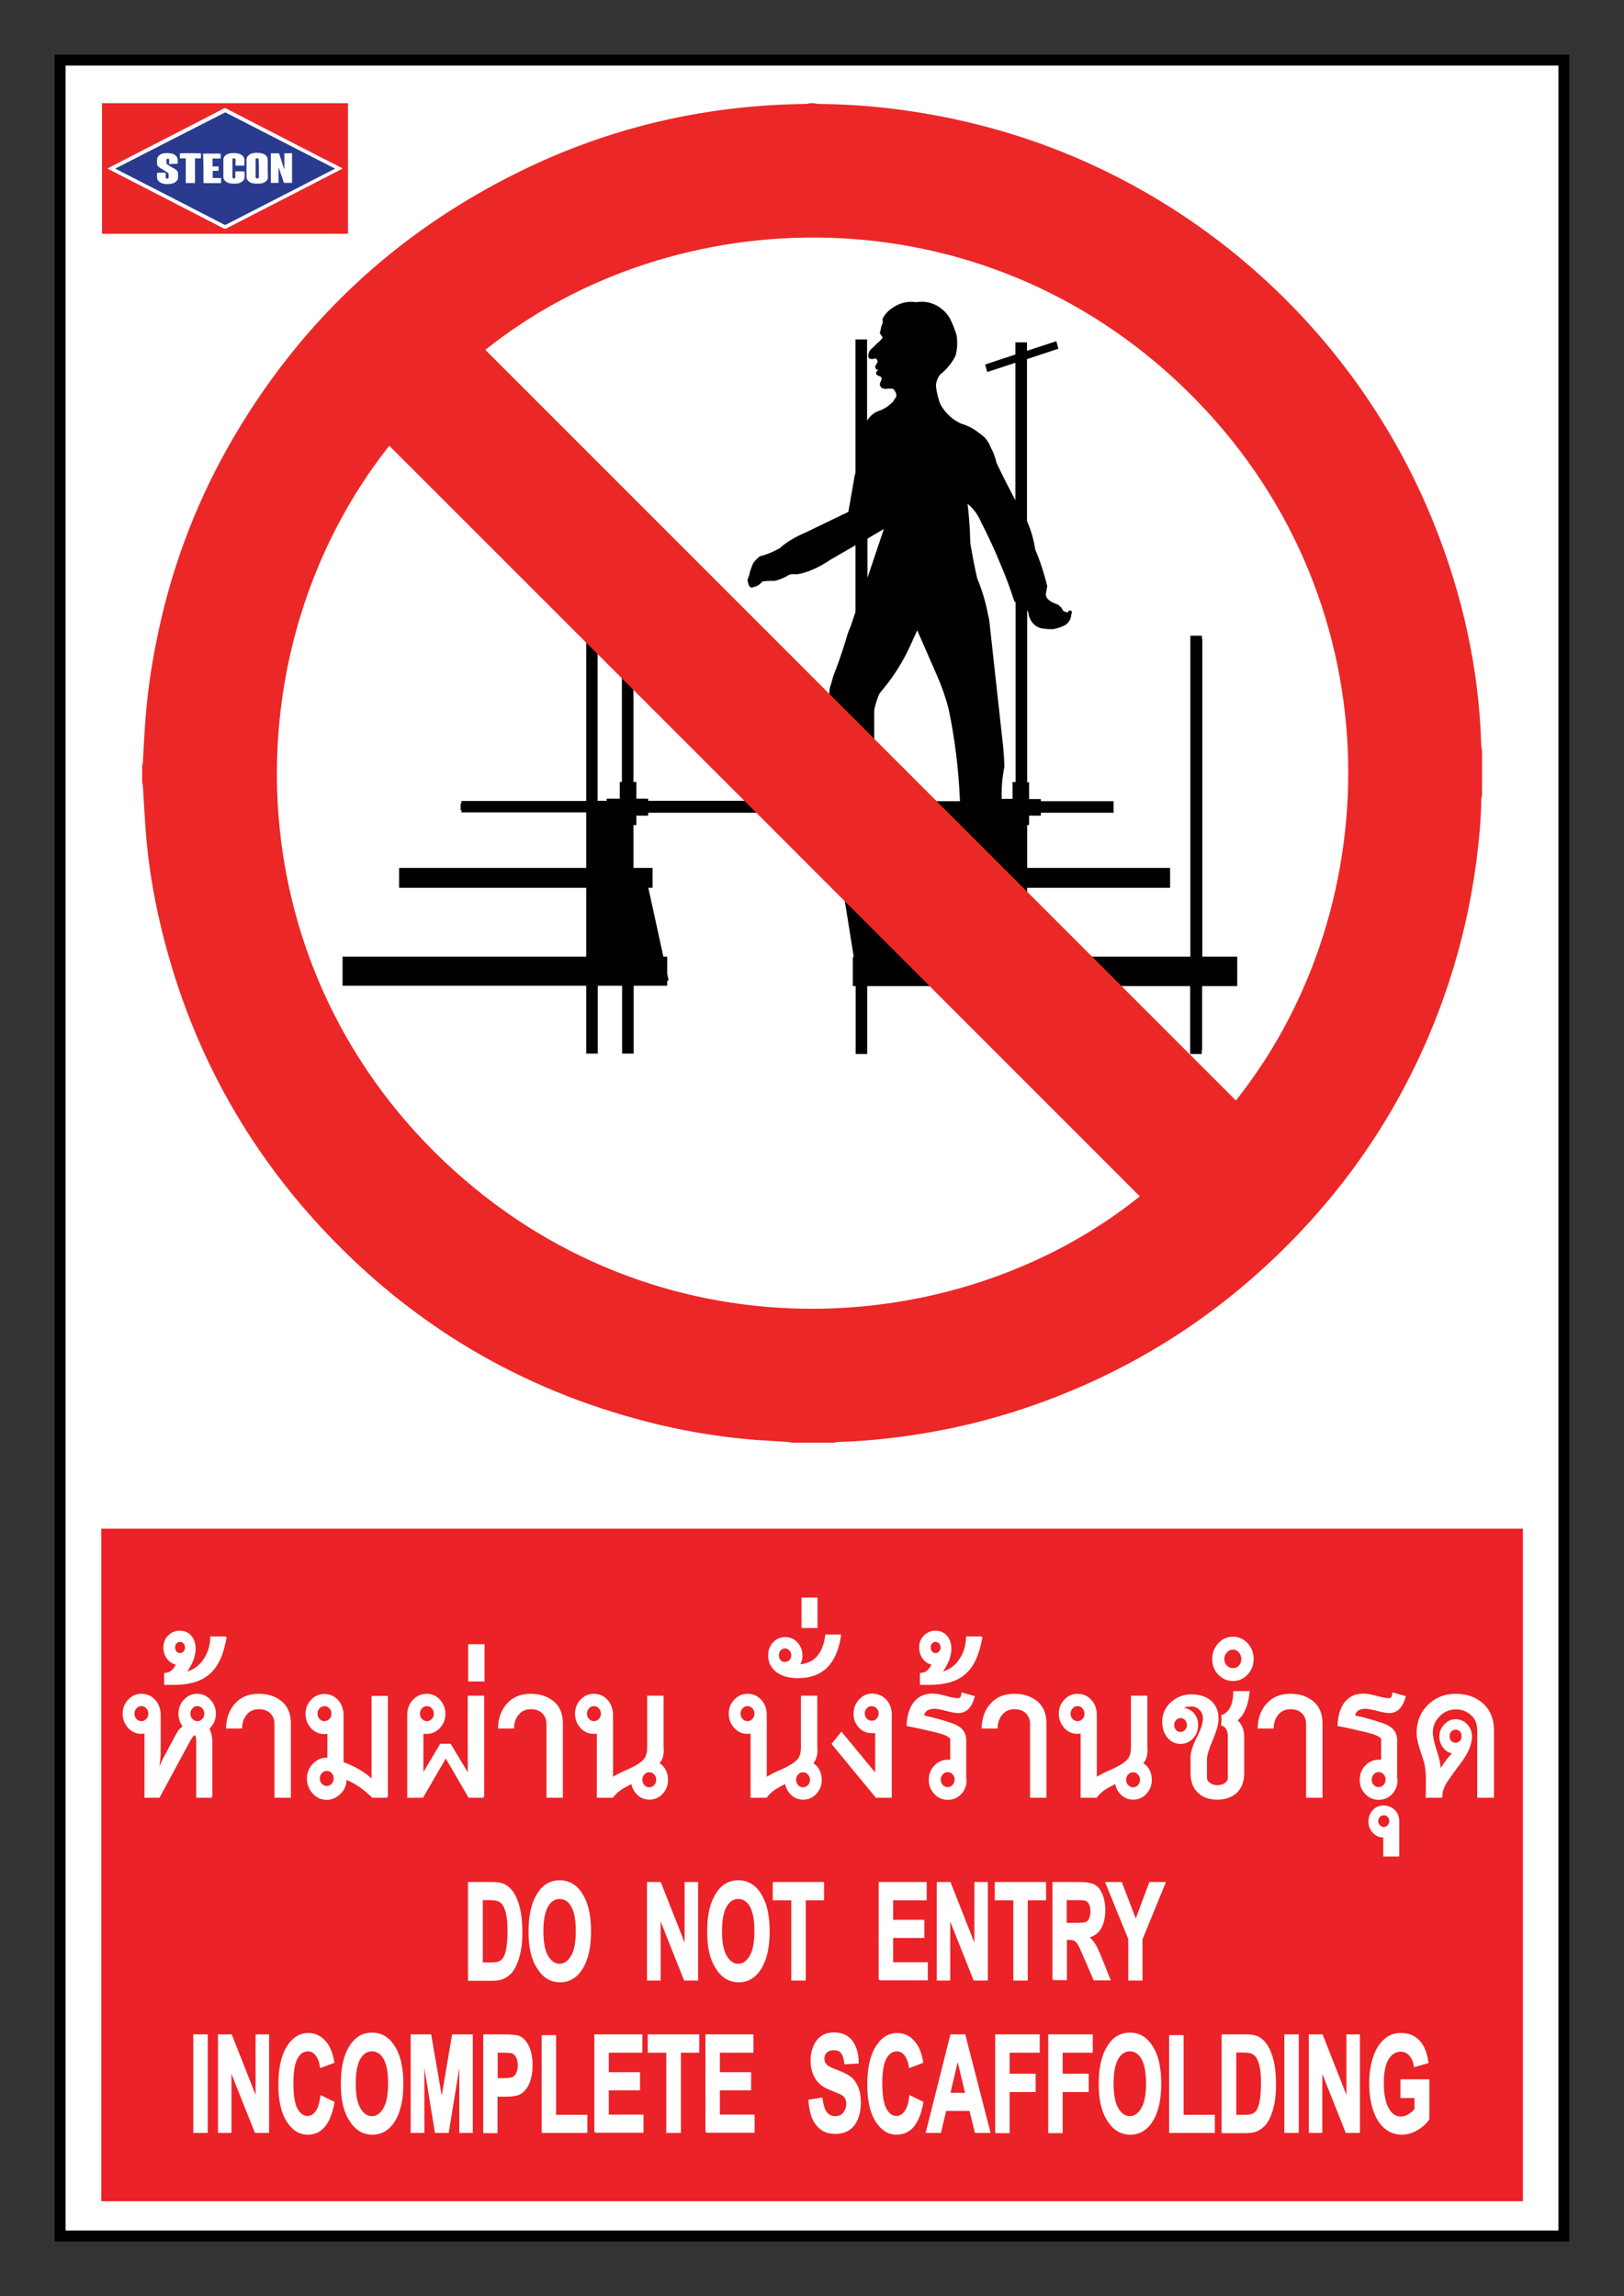 <?xml version="1.0" encoding="utf-8"?>
<!-- Generator: Adobe Illustrator 22.0.0, SVG Export Plug-In . SVG Version: 6.00 Build 0)  -->
<svg version="1.1" id="Layer_1" xmlns="http://www.w3.org/2000/svg" xmlns:xlink="http://www.w3.org/1999/xlink" x="0px" y="0px"
	 viewBox="0 0 841.9 1190.6" style="enable-background:new 0 0 841.9 1190.6;" xml:space="preserve">
<rect x="0" y="0" width="841.9" height="1190.6" fill="#333333" stroke="none"/>
<style type="text/css">
	.st0{fill:none;}
	.st1{fill:#010101;}
	.st2{fill:#FFFFFF;}
	.st3{fill:#EB2227;}
	.st4{fill:#EB2627;}
	.st5{fill:#2A3B8F;}
	.st6{fill:#FFFFFF;stroke:#FFFFFF;stroke-miterlimit:10;}
	.st7{fill-rule:evenodd;clip-rule:evenodd;}
	.st8{fill:#EC2727;}
	.st9{fill-rule:evenodd;clip-rule:evenodd;fill:#FFFFFF;}
	.st10{fill-rule:evenodd;clip-rule:evenodd;fill:#EC2C2C;}
	.st11{fill-rule:evenodd;clip-rule:evenodd;fill:#010101;}
	.st12{fill-rule:evenodd;clip-rule:evenodd;fill:#AFAFB0;}
	.st13{fill-rule:evenodd;clip-rule:evenodd;fill:#302F2F;}
	.st14{fill:#040505;}
</style>
<g>
	<g>
		<rect x="0" y="0" class="st0" width="841.9" height="1190.6"/>
		<rect x="28.3" y="28.3" class="st1" width="785.2" height="1133.9"/>
		<rect x="34" y="34" class="st2" width="773.9" height="1122.5"/>
		<rect x="52.5" y="792.6" class="st3" width="737" height="348.7"/>
		<g id="stecon_41_">
			<path id="red_41_" class="st4" d="M52.8,53.5c42.5,0,85,0,127.6,0c0,22.6,0,45.1,0,67.7c-42.5,0-85,0-127.5,0c0-0.2,0-0.5,0-0.7
				c0-22.1,0-44.2,0-66.3C52.9,54,52.8,53.8,52.8,53.5z M55.8,87.4c0.2,0.1,0.4,0.2,0.5,0.3c3.6,1.8,7.1,3.7,10.7,5.5
				c16.4,8.4,32.7,16.8,49.1,25.2c0.4,0.2,0.7,0.2,1.1,0c13.8-7.1,27.6-14.2,41.4-21.3c6.1-3.2,12.3-6.3,18.4-9.5
				c0.1-0.1,0.3-0.2,0.5-0.3c-0.2-0.1-0.3-0.2-0.5-0.3c-3.8-1.9-7.6-3.9-11.4-5.8c-16.2-8.3-32.4-16.7-48.5-25
				c-0.3-0.2-0.5-0.2-0.9,0c-7,3.6-14.1,7.3-21.1,10.9c-12.6,6.5-25.2,12.9-37.7,19.4C56.9,86.8,56.4,87.1,55.8,87.4z"/>
			<g id="white_41_">
				<path class="st2" d="M55.8,87.4c0.6-0.3,1.1-0.6,1.6-0.8c12.6-6.5,25.2-12.9,37.7-19.4c7-3.6,14.1-7.2,21.1-10.9
					c0.3-0.2,0.6-0.1,0.9,0c16.2,8.3,32.4,16.7,48.5,25c3.8,1.9,7.6,3.9,11.4,5.8c0.1,0.1,0.3,0.1,0.5,0.3c-0.2,0.1-0.3,0.2-0.5,0.3
					c-6.1,3.2-12.3,6.3-18.4,9.5c-13.8,7.1-27.6,14.2-41.4,21.3c-0.4,0.2-0.7,0.2-1.1,0C99.7,110,83.4,101.6,67,93.1
					c-3.6-1.8-7.1-3.7-10.7-5.5C56.2,87.6,56,87.5,55.8,87.4z M59.7,87.4c0.2,0.1,0.3,0.2,0.4,0.2c1,0.5,1.9,1,2.9,1.5
					c17.7,9.1,35.5,18.2,53.2,27.3c0.3,0.1,0.5,0.2,0.8,0c12.9-6.6,25.7-13.2,38.6-19.8c5.8-3,11.6-6,17.5-9
					c0.1-0.1,0.3-0.2,0.5-0.3c-0.2-0.1-0.4-0.2-0.6-0.3c-15.9-8.2-31.9-16.4-47.8-24.5c-2.7-1.4-5.5-2.8-8.2-4.2
					c-0.2-0.1-0.4-0.1-0.7,0c-0.3,0.2-0.7,0.4-1.1,0.6C97,68.3,78.6,77.6,60.3,87C60.1,87.1,60,87.2,59.7,87.4z"/>
				<path class="st2" d="M147.4,79.5c1.4,0,2.7,0,4.1,0c0,5.2,0,10.3,0,15.4c-1.4,0-2.8,0-4.2,0c-0.9-2.6-1.8-5.3-2.7-7.9
					c0,0-0.1,0-0.1,0c0,2.6,0,5.2,0,7.9c-1.4,0-2.7,0-4,0c0,0,0,0,0,0c0,0,0,0,0,0c0-0.1,0-0.2,0-0.3c0-4.9,0-9.9,0-14.8
					c0,0,0-0.1,0-0.2c0.1,0,0.3,0,0.4,0c1.2,0,2.3,0,3.5,0c0.4,0,0.4,0,0.5,0.4c0.8,2.5,1.6,5,2.4,7.5c0,0.1,0.1,0.2,0.2,0.4
					C147.4,85,147.4,82.3,147.4,79.5z"/>
				<path class="st2" d="M138.8,87.3c0,1.5,0,3,0,4.5c0,0.8-0.3,1.4-0.8,1.9c-0.7,0.7-1.6,1.2-2.6,1.3c-1.5,0.3-3.1,0.3-4.6-0.1
					c-0.9-0.2-1.6-0.6-2.3-1.3c-0.5-0.5-0.8-1.1-0.8-1.9c0-3,0-6.1,0-9.1c0-0.7,0.2-1.3,0.7-1.8c0.6-0.7,1.4-1.2,2.3-1.4
					c1.7-0.4,3.5-0.4,5.2,0.1c0.7,0.2,1.4,0.6,2,1.2c0.6,0.5,0.9,1.2,0.8,2C138.8,84.3,138.8,85.8,138.8,87.3z M134.2,87.3
					c0-1.5,0-2.9,0-4.4c0-0.7-0.1-0.9-0.8-0.9c-0.1,0-0.2,0-0.2,0c-0.5,0.1-0.6,0.2-0.6,0.7c0,3,0,6,0,9c0,0.5,0.1,0.7,0.6,0.7
					c0.2,0,0.3,0,0.5,0c0.5-0.1,0.6-0.2,0.6-0.7C134.2,90.3,134.2,88.8,134.2,87.3z"/>
				<path class="st2" d="M126.7,88.9c0,0.2,0,0.3,0,0.5c0,0.8,0,1.6,0,2.4c0,0.8-0.3,1.5-0.9,2c-0.7,0.7-1.5,1.1-2.5,1.3
					c-1.5,0.3-3,0.3-4.5-0.1c-0.8-0.2-1.5-0.6-2.2-1.2c-0.6-0.6-0.9-1.2-0.9-2.1c0-3,0-5.9,0-8.9c0-0.9,0.3-1.6,0.9-2.1
					c0.7-0.7,1.6-1.1,2.5-1.2c1.4-0.2,2.9-0.2,4.3,0.1c0.9,0.2,1.6,0.6,2.3,1.2c0.6,0.6,0.9,1.2,0.9,2.1c0,0.8,0,1.7,0,2.5
					c0,0.2,0,0.3,0,0.5c-1.6,0-3.1,0-4.6,0c0-0.2,0-0.3,0-0.5c0-0.9,0-1.7,0-2.6c0-0.5-0.1-0.6-0.6-0.7c-0.1,0-0.2,0-0.3,0
					c-0.7,0.1-0.7,0.3-0.7,0.8c0,2.9,0,5.9,0,8.8c0,0.1,0,0.2,0,0.3c0,0.2,0.1,0.4,0.3,0.4c0.1,0,0.3,0.1,0.4,0.1
					c0.6,0.1,0.8-0.2,0.8-0.8c0-0.8,0-1.5,0-2.3c0-0.2,0-0.3,0-0.5C122.4,88.8,126,88.8,126.7,88.9z"/>
				<path class="st2" d="M105.5,94.9c0-5.1,0-10.2,0-15.3c0.4-0.1,8.7-0.1,9.1,0c0,0.8,0,1.6,0,2.5c-0.1,0-0.3,0-0.4,0
					c-1.1,0-2.2,0-3.3,0c-0.1,0-0.3,0-0.5,0c0,1.4,0,2.7,0,4.1c1,0,2.1,0,3.1,0c0,0.8,0,1.5,0,2.2c-0.4,0.1-0.7,0.1-1,0.1
					c-0.3,0-0.7,0-1,0c-0.3,0-0.7,0-1,0c-0.1,0.3-0.1,2.8,0,3.7c0.1,0,0.3,0,0.5,0c1.1,0,2.2,0,3.3,0c0.2,0,0.3,0,0.5,0
					c0,0.9,0,1.8,0,2.6C114.3,95,106,95,105.5,94.9z"/>
				<path class="st2" d="M101.1,94.9c-1.6,0-3.1,0-4.7,0c0-4.3,0-8.5,0-12.8c-1,0-2,0-3,0c-0.1-0.4-0.1-2.1,0-2.6
					c0.3-0.1,10.4-0.1,10.8,0c0.1,0.3,0.1,2.1,0,2.6c-1,0-2,0-3,0C101.1,86.4,101.1,90.6,101.1,94.9z"/>
				<path class="st2" d="M92.1,84.9c-1.6,0-3.1,0-4.6,0c0-0.2,0-0.3,0-0.5c0-0.6,0-1.2,0-1.8c0-0.4-0.1-0.6-0.5-0.6
					c-0.1,0-0.2,0-0.4,0c-0.3,0-0.5,0.2-0.5,0.5c0,0.6,0,1.1,0,1.7c0,0.4,0.2,0.6,0.5,0.8c0.4,0.2,0.7,0.4,1.1,0.7
					c1,0.6,2,1.1,2.9,1.7c0.1,0.1,0.3,0.2,0.4,0.3c0.7,0.5,1.1,1.2,1.1,2.1c0,0.7,0,1.3,0,2c0,0.7-0.2,1.3-0.7,1.7
					c-0.7,0.7-1.5,1.2-2.4,1.4c-1.5,0.4-3.1,0.4-4.7,0c-0.8-0.2-1.6-0.6-2.2-1.2c-0.6-0.5-0.9-1.2-0.9-2.1c0-0.8,0-1.5,0-2.3
					c0.3-0.1,3.9-0.1,4.5,0c0,0.1,0,0.3,0,0.4c0,0.7,0,1.3,0,2c0,0.4,0.1,0.6,0.5,0.6c0.2,0,0.5,0,0.7-0.1c0.2,0,0.3-0.2,0.3-0.4
					c0-0.6,0-1.2,0-1.8c0-0.3-0.2-0.6-0.4-0.7c-0.4-0.3-0.8-0.5-1.2-0.8c-1-0.6-2-1.2-2.9-1.8c-0.3-0.2-0.6-0.4-0.9-0.7
					c-0.4-0.4-0.6-0.9-0.6-1.5c0-0.7,0-1.3,0-2c0-0.8,0.3-1.4,0.8-1.9c0.7-0.7,1.6-1.2,2.6-1.4c1.4-0.3,2.8-0.3,4.2,0.1
					c0.9,0.2,1.7,0.7,2.3,1.3c0.5,0.5,0.8,1.1,0.8,1.9C92.1,83.5,92.1,84.2,92.1,84.9z"/>
			</g>
			<g id="blue_41_">
				<path class="st5" d="M59.7,87.4c0.3-0.1,0.5-0.2,0.7-0.3c18.3-9.4,36.6-18.8,54.9-28.1c0.4-0.2,0.7-0.4,1.1-0.6
					c0.2-0.1,0.4-0.1,0.7,0c2.7,1.4,5.4,2.8,8.2,4.2c15.9,8.2,31.9,16.4,47.8,24.5c0.2,0.1,0.3,0.2,0.6,0.3
					c-0.2,0.1-0.3,0.2-0.5,0.3c-5.8,3-11.6,6-17.5,9c-12.9,6.6-25.7,13.2-38.6,19.8c-0.3,0.1-0.5,0.1-0.8,0
					C98.5,107.3,80.8,98.2,63,89.1c-1-0.5-1.9-1-2.9-1.5C60,87.5,59.9,87.5,59.7,87.4z M147.4,79.5c0,2.8,0,5.5,0,8.3
					c-0.1-0.1-0.1-0.2-0.2-0.4c-0.8-2.5-1.6-5-2.4-7.5c-0.1-0.4-0.1-0.4-0.5-0.4c-1.2,0-2.3,0-3.5,0c-0.1,0-0.3,0-0.4,0
					c0,0.1,0,0.1,0,0.2c0,4.9,0,9.9,0,14.8c0,0.1,0,0.2,0,0.3c0,0,0,0,0,0c0,0,0,0,0,0c1.3,0,2.7,0,4,0c0-2.7,0-5.3,0-7.9
					c0,0,0.1,0,0.1,0c0.9,2.6,1.8,5.3,2.7,7.9c1.4,0,2.8,0,4.2,0c0-5.1,0-10.2,0-15.4C150.2,79.5,148.8,79.5,147.4,79.5z
					 M138.8,87.3c0-1.5,0-3,0-4.5c0-0.8-0.3-1.5-0.8-2c-0.6-0.6-1.2-1-2-1.2c-1.7-0.5-3.5-0.5-5.2-0.1c-0.9,0.2-1.7,0.7-2.3,1.4
					c-0.4,0.5-0.7,1.1-0.7,1.8c0,3,0,6.1,0,9.1c0,0.8,0.3,1.4,0.8,1.9c0.6,0.7,1.4,1.1,2.3,1.3c1.5,0.3,3.1,0.3,4.6,0.1
					c1-0.2,1.8-0.6,2.6-1.3c0.5-0.5,0.8-1.2,0.8-1.9C138.8,90.3,138.8,88.8,138.8,87.3z M126.7,88.9c-0.6-0.1-4.3-0.1-4.7,0
					c0,0.1,0,0.3,0,0.5c0,0.8,0,1.5,0,2.3c0,0.7-0.2,0.9-0.8,0.8c-0.1,0-0.3,0-0.4-0.1c-0.2-0.1-0.3-0.2-0.3-0.4c0-0.1,0-0.2,0-0.3
					c0-2.9,0-5.9,0-8.8c0-0.5,0-0.7,0.7-0.8c0.1,0,0.2,0,0.3,0c0.5,0.1,0.6,0.2,0.6,0.7c0,0.9,0,1.7,0,2.6c0,0.2,0,0.3,0,0.5
					c1.6,0,3.1,0,4.6,0c0-0.2,0-0.4,0-0.5c0-0.8,0-1.7,0-2.5c0-0.9-0.3-1.5-0.9-2.1c-0.7-0.6-1.4-1-2.3-1.2
					c-1.4-0.3-2.9-0.3-4.3-0.1c-0.9,0.2-1.8,0.6-2.5,1.2c-0.6,0.6-0.9,1.3-0.9,2.1c0,3,0,5.9,0,8.9c0,0.9,0.3,1.6,0.9,2.1
					c0.6,0.6,1.4,1,2.2,1.2c1.5,0.3,3,0.3,4.5,0.1c0.9-0.2,1.8-0.6,2.5-1.3c0.6-0.5,0.9-1.2,0.9-2c0-0.8,0-1.6,0-2.4
					C126.7,89.2,126.7,89.1,126.7,88.9z M92.1,84.9c0-0.7,0-1.4,0-2.1c0-0.8-0.3-1.4-0.8-1.9c-0.7-0.7-1.4-1.1-2.3-1.3
					c-1.4-0.3-2.8-0.3-4.2-0.1c-1,0.2-1.9,0.6-2.6,1.4c-0.5,0.5-0.8,1.1-0.8,1.9c0,0.7,0,1.3,0,2c0,0.6,0.2,1.1,0.6,1.5
					c0.3,0.2,0.6,0.5,0.9,0.7c1,0.6,2,1.2,2.9,1.8c0.4,0.2,0.8,0.5,1.2,0.8c0.2,0.2,0.4,0.4,0.4,0.7c0,0.6,0,1.2,0,1.8
					c0,0.2-0.1,0.4-0.3,0.4c-0.2,0-0.5,0.1-0.7,0.1c-0.4,0-0.5-0.2-0.5-0.6c0-0.7,0-1.3,0-2c0-0.1,0-0.3,0-0.4
					c-0.6-0.1-4.2-0.1-4.5,0c0,0.7,0,1.5,0,2.3c0,0.9,0.3,1.5,0.9,2.1c0.6,0.6,1.4,1,2.2,1.2c1.6,0.4,3.1,0.3,4.7,0
					c0.9-0.2,1.7-0.7,2.4-1.4c0.4-0.5,0.7-1.1,0.7-1.7c0-0.7,0-1.3,0-2c0-0.9-0.4-1.6-1.1-2.1c-0.1-0.1-0.3-0.2-0.4-0.3
					c-1-0.6-2-1.1-2.9-1.7c-0.4-0.2-0.7-0.4-1.1-0.7c-0.3-0.2-0.5-0.4-0.5-0.8c0-0.6,0-1.1,0-1.7c0-0.3,0.2-0.5,0.5-0.5
					c0.1,0,0.2,0,0.4,0c0.4,0,0.5,0.2,0.5,0.6c0,0.6,0,1.2,0,1.8c0,0.1,0,0.3,0,0.5C89.1,84.9,90.6,84.9,92.1,84.9z M105.5,94.9
					c0.5,0.1,8.8,0.1,9.1,0c0-0.9,0-1.7,0-2.6c-0.2,0-0.3,0-0.5,0c-1.1,0-2.2,0-3.3,0c-0.2,0-0.3,0-0.5,0c-0.1-0.8,0-3.3,0-3.7
					c0.3,0,0.7,0,1,0c0.3,0,0.7,0,1,0c0.3,0,0.7,0.1,1-0.1c0-0.7,0-1.5,0-2.2c-1.1,0-2.1,0-3.1,0c0-1.4,0-2.7,0-4.1
					c0.2,0,0.3,0,0.5,0c1.1,0,2.2,0,3.3,0c0.1,0,0.3,0,0.4,0c0-0.9,0-1.7,0-2.5c-0.4-0.1-8.7-0.1-9.1,0
					C105.5,84.7,105.5,89.8,105.5,94.9z M101.1,94.9c0-4.3,0-8.5,0-12.8c1,0,2,0,3,0c0.1-0.5,0.1-2.2,0-2.6
					c-0.4-0.1-10.5-0.1-10.8,0c-0.1,0.4-0.1,2.2,0,2.6c1,0,2,0,3,0c0,4.3,0,8.5,0,12.8C97.9,94.9,99.5,94.9,101.1,94.9z"/>
				<path class="st5" d="M134.2,87.3c0,1.5,0,3,0,4.5c0,0.5-0.1,0.6-0.6,0.7c-0.2,0-0.3,0-0.5,0c-0.5-0.1-0.6-0.2-0.6-0.7
					c0-3,0-6,0-9c0-0.5,0.1-0.6,0.6-0.7c0.1,0,0.2,0,0.2,0c0.7,0,0.8,0.1,0.8,0.9C134.2,84.4,134.2,85.9,134.2,87.3z"/>
			</g>
		</g>
	</g>
	<g>
		<g>
			<path class="st6" d="M100.7,1105.4v-50.1h6.5v50.1H100.7z"/>
			<path class="st6" d="M113.5,1105.4v-50.1h6.3l13.2,33.5v-33.5h6v50.1h-6.5l-13-32.7v32.7H113.5z"/>
			<path class="st6" d="M166.6,1087l6.3,3.1c-1,5.5-2.6,9.5-4.8,12.2s-5.1,4-8.6,4c-4.3,0-7.8-2.3-10.6-6.8
				c-2.8-4.5-4.1-10.8-4.1-18.6c0-8.3,1.4-14.8,4.2-19.4c2.8-4.6,6.4-6.9,10.9-6.9c3.9,0,7.1,1.8,9.6,5.4c1.5,2.1,2.6,5.2,3.3,9.2
				l-6.4,2.4c-0.4-2.6-1.2-4.6-2.4-6.2s-2.7-2.3-4.4-2.3c-2.4,0-4.3,1.3-5.8,4c-1.5,2.7-2.2,7-2.2,13c0,6.3,0.7,10.8,2.2,13.5
				c1.5,2.7,3.4,4,5.7,4c1.7,0,3.2-0.9,4.5-2.6S166,1090.7,166.6,1087z"/>
			<path class="st6" d="M177.2,1080.7c0-5.1,0.5-9.4,1.5-12.9c0.7-2.6,1.7-4.8,3-6.9c1.3-2,2.7-3.5,4.2-4.5c2-1.3,4.3-2,7-2
				c4.8,0,8.6,2.3,11.4,6.9c2.9,4.6,4.3,10.9,4.3,19.1c0,8.1-1.4,14.4-4.2,19s-6.6,6.9-11.3,6.9c-4.8,0-8.6-2.3-11.4-6.8
				C178.6,1094.9,177.2,1088.7,177.2,1080.7z M183.9,1080.4c0,5.7,0.8,10,2.5,12.9c1.7,2.9,3.8,4.4,6.4,4.4s4.7-1.5,6.4-4.4
				c1.7-2.9,2.5-7.3,2.5-13.1c0-5.7-0.8-10-2.4-12.9c-1.6-2.8-3.8-4.2-6.5-4.2s-4.8,1.4-6.5,4.3
				C184.7,1070.3,183.9,1074.6,183.9,1080.4z"/>
			<path class="st6" d="M213.4,1105.4v-50.1h9.7l5.9,34.2l5.8-34.2h9.8v50.1h-6V1066l-6.4,39.4h-6.3l-6.4-39.4v39.4H213.4z"/>
			<path class="st6" d="M251,1105.4v-50.1h10.4c4,0,6.5,0.3,7.7,0.8c1.8,0.8,3.4,2.4,4.6,4.9c1.2,2.5,1.9,5.8,1.9,9.8
				c0,3.1-0.4,5.7-1.1,7.8c-0.7,2.1-1.6,3.7-2.7,4.9c-1.1,1.2-2.2,2-3.4,2.4c-1.6,0.5-3.8,0.7-6.8,0.7h-4.2v18.9H251z M257.5,1063.8
				v14.2h3.6c2.6,0,4.3-0.3,5.1-0.8c0.9-0.5,1.5-1.3,2-2.5c0.5-1.1,0.7-2.4,0.7-3.9c0-1.8-0.3-3.3-1-4.5c-0.7-1.2-1.6-1.9-2.6-2.2
				c-0.8-0.2-2.3-0.3-4.7-0.3H257.5z"/>
			<path class="st6" d="M281.3,1105.4v-49.7h6.5v41.3H304v8.4H281.3z"/>
			<path class="st6" d="M308.6,1105.4v-50.1h23.9v8.5h-17.4v11.1h16.2v8.4h-16.2v13.6h18v8.4H308.6z"/>
			<path class="st6" d="M345.9,1105.4v-41.6h-9.6v-8.5H362v8.5h-9.5v41.6H345.9z"/>
			<path class="st6" d="M366.2,1105.4v-50.1h23.9v8.5h-17.4v11.1h16.2v8.4h-16.2v13.6h18v8.4H366.2z"/>
			<path class="st6" d="M419.6,1089.1l6.3-1c0.4,3.3,1.2,5.7,2.3,7.3c1.2,1.5,2.7,2.3,4.7,2.3c2.1,0,3.7-0.7,4.7-2.1
				c1.1-1.4,1.6-3,1.6-4.8c0-1.2-0.2-2.2-0.7-3c-0.4-0.8-1.2-1.6-2.3-2.2c-0.8-0.4-2.5-1.1-5.2-2.2c-3.5-1.3-5.9-3-7.3-5
				c-2-2.8-3-6.1-3-10.1c0-2.6,0.5-4.9,1.4-7.2c0.9-2.2,2.3-3.9,4-5.1s3.9-1.7,6.3-1.7c4,0,7.1,1.4,9.1,4.1c2,2.8,3.1,6.4,3.2,11
				l-6.5,0.4c-0.3-2.6-0.9-4.4-1.8-5.6c-0.9-1.1-2.3-1.7-4.1-1.7c-1.9,0-3.4,0.6-4.4,1.8c-0.7,0.8-1,1.8-1,3.1c0,1.2,0.3,2.2,1,3
				c0.8,1.1,2.8,2.2,6,3.3c3.2,1.2,5.5,2.4,7,3.6s2.7,2.9,3.6,5.1c0.9,2.2,1.3,4.8,1.3,8c0,2.9-0.5,5.6-1.5,8.1
				c-1,2.5-2.5,4.4-4.4,5.6c-1.9,1.2-4.2,1.8-7,1.8c-4.1,0-7.2-1.5-9.4-4.4C421.3,1099,420,1094.7,419.6,1089.1z"/>
			<path class="st6" d="M471.9,1087l6.3,3.1c-1,5.5-2.6,9.5-4.8,12.2s-5.1,4-8.6,4c-4.3,0-7.8-2.3-10.6-6.8
				c-2.8-4.5-4.1-10.8-4.1-18.6c0-8.3,1.4-14.8,4.2-19.4c2.8-4.6,6.4-6.9,10.9-6.9c3.9,0,7.1,1.8,9.6,5.4c1.5,2.1,2.6,5.2,3.3,9.2
				l-6.4,2.4c-0.4-2.6-1.2-4.6-2.4-6.2s-2.7-2.3-4.4-2.3c-2.4,0-4.3,1.3-5.8,4c-1.5,2.7-2.2,7-2.2,13c0,6.3,0.7,10.8,2.2,13.5
				c1.5,2.7,3.4,4,5.7,4c1.7,0,3.2-0.9,4.5-2.6S471.4,1090.7,471.9,1087z"/>
			<path class="st6" d="M512.9,1105.4h-7.1l-2.8-11.4h-12.9l-2.7,11.4h-6.9l12.6-50.1h6.9L512.9,1105.4z M500.9,1085.6l-4.4-18.6
				l-4.4,18.6H500.9z"/>
			<path class="st6" d="M516.4,1105.4v-50.1h22.1v8.5h-15.6v11.9h13.5v8.5h-13.5v21.3H516.4z"/>
			<path class="st6" d="M543.9,1105.4v-50.1H566v8.5h-15.6v11.9h13.5v8.5h-13.5v21.3H543.9z"/>
			<path class="st6" d="M570.1,1080.7c0-5.1,0.5-9.4,1.5-12.9c0.7-2.6,1.7-4.8,3-6.9c1.3-2,2.7-3.5,4.2-4.5c2-1.3,4.3-2,7-2
				c4.8,0,8.6,2.3,11.4,6.9c2.9,4.6,4.3,10.9,4.3,19.1c0,8.1-1.4,14.4-4.2,19s-6.6,6.9-11.3,6.9c-4.8,0-8.6-2.3-11.4-6.8
				C571.5,1094.9,570.1,1088.7,570.1,1080.7z M576.8,1080.4c0,5.7,0.8,10,2.5,12.9c1.7,2.9,3.8,4.4,6.4,4.4s4.7-1.5,6.4-4.4
				c1.7-2.9,2.5-7.3,2.5-13.1c0-5.7-0.8-10-2.4-12.9c-1.6-2.8-3.8-4.2-6.5-4.2s-4.8,1.4-6.5,4.3
				C577.6,1070.3,576.8,1074.6,576.8,1080.4z"/>
			<path class="st6" d="M606.6,1105.4v-49.7h6.5v41.3h16.2v8.4H606.6z"/>
			<path class="st6" d="M633.9,1055.3h11.9c2.7,0,4.7,0.3,6.1,1c1.9,0.9,3.5,2.4,4.9,4.6c1.3,2.2,2.4,4.9,3.1,8.1s1.1,7.1,1.1,11.8
				c0,4.1-0.3,7.7-1,10.7c-0.8,3.6-2,6.6-3.5,8.9c-1.1,1.7-2.7,3-4.6,4c-1.4,0.7-3.4,1.1-5.8,1.1h-12.3V1055.3z M640.4,1063.8v33.2
				h4.9c1.8,0,3.1-0.2,3.9-0.5c1.1-0.4,1.9-1.1,2.6-2.1c0.7-1,1.3-2.6,1.7-4.8c0.4-2.2,0.7-5.3,0.7-9.2c0-3.9-0.2-6.8-0.7-8.9
				c-0.4-2.1-1.1-3.7-1.8-4.9c-0.8-1.2-1.8-1.9-3-2.4c-0.9-0.3-2.7-0.5-5.3-0.5H640.4z"/>
			<path class="st6" d="M666.3,1105.4v-50.1h6.5v50.1H666.3z"/>
			<path class="st6" d="M679,1105.4v-50.1h6.3l13.2,33.5v-33.5h6v50.1h-6.5l-13-32.7v32.7H679z"/>
			<path class="st6" d="M726.5,1087v-8.4h14v20c-1.4,2.1-3.3,3.9-5.9,5.4c-2.6,1.6-5.2,2.3-7.9,2.3c-3.4,0-6.3-1.1-8.8-3.3
				c-2.5-2.2-4.4-5.3-5.7-9.4c-1.3-4.1-1.9-8.5-1.9-13.3c0-5.2,0.7-9.9,2.1-13.9c1.4-4.1,3.5-7.2,6.2-9.3c2.1-1.7,4.6-2.5,7.7-2.5
				c4,0,7.1,1.3,9.4,3.9c2.3,2.6,3.7,6.2,4.3,10.8l-6.5,1.9c-0.5-2.5-1.3-4.4-2.6-5.8s-2.8-2.1-4.7-2.1c-2.8,0-5.1,1.4-6.8,4.2
				c-1.7,2.8-2.5,7-2.5,12.5c0,5.9,0.9,10.4,2.6,13.4c1.7,3,3.9,4.5,6.7,4.5c1.4,0,2.7-0.4,4.1-1.2c1.4-0.8,2.5-1.8,3.5-3v-6.4
				H726.5z"/>
		</g>
		<g>
			<path class="st6" d="M243.2,976.3h11.9c2.7,0,4.7,0.3,6.1,1c1.9,0.9,3.5,2.4,4.9,4.6c1.3,2.2,2.4,4.9,3.1,8.1
				c0.7,3.2,1.1,7.1,1.1,11.8c0,4.1-0.3,7.7-1,10.7c-0.8,3.6-2,6.6-3.5,8.9c-1.1,1.7-2.7,3-4.6,4c-1.4,0.7-3.4,1.1-5.8,1.1h-12.3
				V976.3z M249.8,984.8v33.2h4.9c1.8,0,3.1-0.2,3.9-0.5c1.1-0.4,1.9-1.1,2.6-2.1c0.7-1,1.3-2.6,1.7-4.8s0.7-5.3,0.7-9.2
				c0-3.9-0.2-6.8-0.7-8.9c-0.4-2.1-1.1-3.7-1.8-4.9s-1.8-1.9-3-2.4c-0.9-0.3-2.7-0.5-5.3-0.5H249.8z"/>
			<path class="st6" d="M274.5,1001.7c0-5.1,0.5-9.4,1.5-12.9c0.7-2.6,1.7-4.8,3-6.9c1.3-2,2.7-3.5,4.2-4.5c2-1.3,4.3-2,7-2
				c4.8,0,8.6,2.3,11.4,6.9c2.9,4.6,4.3,10.9,4.3,19.1c0,8.1-1.4,14.4-4.2,19c-2.8,4.6-6.6,6.9-11.3,6.9c-4.8,0-8.6-2.3-11.4-6.8
				C275.9,1015.9,274.5,1009.7,274.5,1001.7z M281.2,1001.4c0,5.7,0.8,10,2.5,12.9c1.7,2.9,3.8,4.4,6.4,4.4s4.7-1.5,6.4-4.4
				c1.7-2.9,2.5-7.3,2.5-13.1c0-5.7-0.8-10-2.4-12.9c-1.6-2.8-3.8-4.2-6.5-4.2s-4.8,1.4-6.5,4.3C282,991.3,281.2,995.6,281.2,1001.4
				z"/>
			<path class="st6" d="M335.9,1026.4v-50.1h6.3l13.2,33.5v-33.5h6v50.1H355l-13-32.7v32.7H335.9z"/>
			<path class="st6" d="M367.1,1001.7c0-5.1,0.5-9.4,1.5-12.9c0.7-2.6,1.7-4.8,3-6.9c1.3-2,2.7-3.5,4.2-4.5c2-1.3,4.3-2,7-2
				c4.8,0,8.6,2.3,11.4,6.9c2.9,4.6,4.3,10.9,4.3,19.1c0,8.1-1.4,14.4-4.2,19c-2.8,4.6-6.6,6.9-11.3,6.9c-4.8,0-8.6-2.3-11.4-6.8
				C368.5,1015.9,367.1,1009.7,367.1,1001.7z M373.8,1001.4c0,5.7,0.8,10,2.5,12.9c1.7,2.9,3.8,4.4,6.4,4.4c2.6,0,4.7-1.5,6.4-4.4
				c1.7-2.9,2.5-7.3,2.5-13.1c0-5.7-0.8-10-2.4-12.9c-1.6-2.8-3.8-4.2-6.5-4.2s-4.8,1.4-6.5,4.3
				C374.6,991.3,373.8,995.6,373.8,1001.4z"/>
			<path class="st6" d="M410.7,1026.4v-41.6h-9.6v-8.5h25.6v8.5h-9.5v41.6H410.7z"/>
			<path class="st6" d="M456,1026.4v-50.1h23.9v8.5h-17.4v11.1h16.2v8.4h-16.2v13.6h18v8.4H456z"/>
			<path class="st6" d="M486.1,1026.4v-50.1h6.3l13.2,33.5v-33.5h6v50.1h-6.5l-13-32.7v32.7H486.1z"/>
			<path class="st6" d="M525.8,1026.4v-41.6h-9.6v-8.5h25.6v8.5h-9.5v41.6H525.8z"/>
			<path class="st6" d="M546.1,1026.4v-50.1h13.7c3.4,0,5.9,0.5,7.5,1.3c1.6,0.9,2.8,2.5,3.8,4.8c0.9,2.3,1.4,4.9,1.4,7.9
				c0,3.8-0.7,6.9-2.1,9.3c-1.4,2.5-3.5,4-6.4,4.6c1.4,1.3,2.6,2.7,3.5,4.2c0.9,1.5,2.2,4.2,3.7,8.1l3.9,9.8h-7.8l-4.7-10.9
				c-1.7-3.9-2.8-6.4-3.4-7.4c-0.6-1-1.3-1.7-2-2.1c-0.7-0.4-1.8-0.6-3.3-0.6h-1.3v20.9H546.1z M552.6,997.5h4.8
				c3.1,0,5.1-0.2,5.9-0.6s1.4-1.1,1.8-2.1c0.4-1,0.7-2.3,0.7-3.8c0-1.7-0.3-3-0.9-4.1s-1.4-1.7-2.5-2c-0.5-0.1-2.1-0.2-4.8-0.2
				h-5.1V997.5z"/>
			<path class="st6" d="M585.4,1026.4v-21.1l-11.8-29h7.6l7.6,19.8l7.4-19.8h7.5l-11.9,29.1v21H585.4z"/>
		</g>
		<g>
			<path class="st6" d="M109.7,931.6h-7.5v-28.9c0-2.3-0.4-3.5-1.3-3.5c-0.6,0-1.6,1.1-2.8,3.3l-15.7,29.1h-7v-33.4
				c-0.8,0.2-1.5,0.3-2.1,0.3c-2.6,0-4.8-1-6.5-2.9c-1.8-2-2.7-4.3-2.7-7.1c0-2.7,0.9-5,2.7-6.9c1.8-1.9,3.9-2.9,6.5-2.9
				c2.7,0,5,1,6.8,3c1.8,2,2.7,4.5,2.7,7.5v19.4c0,2.3-0.5,6.8-1.5,13.8c0.8-3.7,2-7.1,3.6-10.3l6.6-12.3c1.4-2.6,2.7-4.1,3.9-4.4
				c-1.6-2.2-2.4-4.4-2.4-6.8c0-2.8,0.9-5.1,2.7-7c1.8-1.9,3.9-2.9,6.5-2.9c2.6,0,4.8,1,6.5,2.9c1.8,1.9,2.7,4.2,2.7,7
				c0,2.9-1.1,5.4-3.4,7.5c1,2.2,1.6,4.5,1.6,7V931.6z M77.4,888.5c0-1.2-0.4-2.3-1.2-3.1c-0.8-0.9-1.8-1.3-2.9-1.3
				c-1.1,0-2.1,0.4-2.9,1.3c-0.8,0.9-1.2,1.9-1.2,3.1c0,1.2,0.4,2.3,1.2,3.1c0.8,0.9,1.8,1.3,2.9,1.3c1.1,0,2.1-0.4,2.9-1.3
				C77,890.8,77.4,889.8,77.4,888.5z M106.4,888.5c0-1.2-0.4-2.3-1.2-3.1c-0.8-0.9-1.8-1.3-2.9-1.3c-1.1,0-2.1,0.4-2.9,1.3
				c-0.8,0.9-1.2,1.9-1.2,3.1c0,1.2,0.4,2.3,1.2,3.1c0.8,0.9,1.8,1.3,2.9,1.3c1.1,0,2.1-0.4,2.9-1.3
				C106,890.8,106.4,889.8,106.4,888.5z"/>
			<path class="st6" d="M117,848.8c-0.8,4.6-1.9,8.4-3.4,11.6s-3.3,5.6-5.6,7.5c-2.3,1.9-4.9,3.2-7.9,4s-6.5,1.2-10.5,1.2h-4v-5.2
				c1.6-0.1,3-0.7,4-1.8c1.1-1.1,1.8-2.3,2.2-3.4c-2-0.3-3.6-1.3-4.8-2.9c-1.2-1.6-1.8-3.5-1.8-5.7c0-2.3,0.8-4.3,2.4-5.8
				c1.6-1.6,3.4-2.3,5.5-2.3c2.4,0,4.3,0.8,5.7,2.5c1.4,1.6,2.1,3.7,2.1,6.2c0,2.5-0.6,4.9-1.7,7.3c-1.1,2.3-2.3,4.2-3.5,5.5
				c4-0.8,7.3-2.9,9.8-6.3c2.5-3.4,3.9-7.5,4-12.2H117z M96.4,854.2c0-1-0.3-1.8-0.9-2.4c-0.6-0.7-1.3-1-2.2-1c-0.9,0-1.6,0.3-2.2,1
				c-0.6,0.6-0.8,1.5-0.8,2.4c0,1,0.3,1.8,0.8,2.4c0.6,0.7,1.3,1,2.2,1c0.9,0,1.6-0.3,2.2-1C96.1,856,96.4,855.2,96.4,854.2z"/>
			<path class="st6" d="M150.3,931.6h-7.5v-37.7c0-2.4-0.8-4.4-2.3-5.9c-1.5-1.5-3.6-2.3-6.3-2.3s-4.8,0.9-6.5,2.8
				c-1.7,1.9-2.6,4.3-2.7,7.2h-7.3c0.2-5.2,1.8-9.3,4.8-12.4c2.9-3.1,6.8-4.6,11.7-4.6c4.5,0,8.3,1.2,11.4,3.7
				c3.1,2.5,4.7,6.2,4.7,11.2V931.6z"/>
			<path class="st6" d="M200.7,931.6h-7.5c-4.7-4.5-9.4-7.7-14.1-9.5v0.7c0,2.8-1,5.1-3,7c-2,1.9-4.2,2.9-6.7,2.9
				c-2.7,0-5-1-6.9-3.1s-2.9-4.5-2.9-7.4c0-2.9,1-5.3,2.9-7.3c1.9-2,4.2-3.1,6.9-3.1h0.8v-13.5c-0.8,0.2-1.5,0.3-2.1,0.3
				c-2.6,0-4.8-1-6.5-2.9c-1.8-2-2.7-4.3-2.7-7.1c0-2.7,0.9-5,2.7-6.9c1.8-1.9,3.9-2.9,6.5-2.9c2.7,0,5,1,6.8,3
				c1.8,2,2.7,4.5,2.7,7.5v24.7c6.4,2.3,11.5,5.4,15.5,9.2v-43.4h7.5V931.6z M172.3,888.5c0-1.2-0.4-2.3-1.2-3.1
				c-0.8-0.9-1.8-1.3-2.9-1.3c-1.1,0-2.1,0.4-2.9,1.3c-0.8,0.9-1.2,1.9-1.2,3.1c0,1.2,0.4,2.3,1.2,3.1c0.8,0.9,1.8,1.3,2.9,1.3
				c1.1,0,2.1-0.4,2.9-1.3C171.9,890.8,172.3,889.8,172.3,888.5z M173.5,922.1c0-1.2-0.4-2.3-1.2-3.1c-0.8-0.9-1.8-1.3-2.9-1.3
				c-1.1,0-2.1,0.4-2.9,1.3c-0.8,0.9-1.2,1.9-1.2,3.1c0,1.2,0.4,2.3,1.2,3.1c0.8,0.9,1.8,1.3,2.9,1.3c1.1,0,2.1-0.4,2.9-1.3
				C173.1,924.3,173.5,923.3,173.5,922.1z"/>
			<path class="st6" d="M250.7,931.6h-7.5l-12.1-20.8L219,931.6h-7.4v-42.4c0-3,0.9-5.5,2.8-7.5c1.9-2,4.2-3,6.8-3
				c2.6,0,4.8,1,6.5,2.9c1.8,2,2.7,4.3,2.7,7c0,2.8-0.9,5.1-2.7,7c-1.8,1.9-3.9,2.9-6.5,2.9c-1.1,0-1.9,0-2.2-0.1v22.2l9.5-16h4.8
				l9.7,16.1v-41h7.5V931.6z M225.4,888.5c0-1.2-0.4-2.3-1.2-3.1c-0.8-0.9-1.8-1.3-2.9-1.3c-1.1,0-2.1,0.4-2.9,1.3
				c-0.8,0.9-1.2,1.9-1.2,3.1c0,1.2,0.4,2.3,1.2,3.1c0.8,0.9,1.8,1.3,2.9,1.3c1.1,0,2.1-0.4,2.9-1.3
				C225,890.8,225.4,889.8,225.4,888.5z"/>
			<path class="st6" d="M250.7,871.3h-7.5v-18.3h7.5V871.3z"/>
			<path class="st6" d="M291.3,931.6h-7.5v-37.7c0-2.4-0.8-4.4-2.3-5.9c-1.5-1.5-3.6-2.3-6.3-2.3c-2.7,0-4.8,0.9-6.5,2.8
				c-1.7,1.9-2.6,4.3-2.7,7.2h-7.3c0.2-5.2,1.8-9.3,4.8-12.4c2.9-3.1,6.8-4.6,11.7-4.6c4.5,0,8.3,1.2,11.4,3.7
				c3.1,2.5,4.7,6.2,4.7,11.2V931.6z"/>
			<path class="st6" d="M343.6,907c0,3.5-0.8,5.9-2.5,7.2c3.1,1.9,4.7,4.8,4.7,8.6c0,2.8-0.9,5.1-2.7,7c-1.8,1.9-3.9,2.8-6.4,2.8
				c-2.3,0-4.4-0.8-6-2.4c-1.7-1.6-2.7-3.6-3-6c-2.6,1.4-4.4,2.4-5.6,3.1c-1.9,1.3-3.5,2.7-4.6,4.3h-7.6v-33.4
				c-0.8,0.2-1.5,0.3-2.1,0.3c-2.6,0-4.8-1-6.5-2.9c-1.8-2-2.7-4.3-2.7-7.1c0-2.7,0.9-5,2.7-6.9c1.8-1.9,3.9-2.9,6.5-2.9
				c2.7,0,5,1,6.8,3c1.8,2,2.7,4.5,2.7,7.5v33c1.3-1,4.2-2.6,8.7-4.5c4-1.8,6.8-3.6,8.3-5.5c1.1-1.3,1.7-3.4,1.7-6.2v-26.3h7.5V907z
				 M312,888.5c0-1.2-0.4-2.3-1.2-3.1c-0.8-0.9-1.8-1.3-2.9-1.3c-1.1,0-2.1,0.4-2.9,1.3c-0.8,0.9-1.2,1.9-1.2,3.1
				c0,1.2,0.4,2.3,1.2,3.1c0.8,0.9,1.8,1.3,2.9,1.3c1.1,0,2.1-0.4,2.9-1.3C311.6,890.8,312,889.8,312,888.5z M340.7,922.8
				c0-1.2-0.4-2.2-1.2-3.1c-0.8-0.9-1.8-1.3-2.9-1.3c-1.1,0-2.1,0.4-2.9,1.3c-0.8,0.9-1.2,1.9-1.2,3.1c0,1.2,0.4,2.2,1.2,3.1
				c0.8,0.9,1.8,1.3,2.9,1.3c1.1,0,2.1-0.4,2.9-1.3C340.3,925,340.7,924,340.7,922.8z"/>
			<path class="st6" d="M423.3,907c0,3.5-0.8,5.9-2.5,7.2c3.1,1.9,4.7,4.8,4.7,8.6c0,2.8-0.9,5.1-2.7,7c-1.8,1.9-3.9,2.8-6.4,2.8
				c-2.3,0-4.4-0.8-6-2.4c-1.7-1.6-2.7-3.6-3-6c-2.6,1.4-4.4,2.4-5.6,3.1c-1.9,1.3-3.5,2.7-4.6,4.3h-7.6v-33.4
				c-0.8,0.2-1.5,0.3-2.1,0.3c-2.6,0-4.8-1-6.5-2.9c-1.8-2-2.7-4.3-2.7-7.1c0-2.7,0.9-5,2.7-6.9c1.8-1.9,3.9-2.9,6.5-2.9
				c2.7,0,5,1,6.8,3c1.8,2,2.7,4.5,2.7,7.5v33c1.3-1,4.2-2.6,8.7-4.5c4-1.8,6.8-3.6,8.3-5.5c1.1-1.3,1.7-3.4,1.7-6.2v-26.3h7.5V907z
				 M391.6,888.5c0-1.2-0.4-2.3-1.2-3.1c-0.8-0.9-1.8-1.3-2.9-1.3c-1.1,0-2.1,0.4-2.9,1.3c-0.8,0.9-1.2,1.9-1.2,3.1
				c0,1.2,0.4,2.3,1.2,3.1c0.8,0.9,1.8,1.3,2.9,1.3c1.1,0,2.1-0.4,2.9-1.3C391.2,890.8,391.6,889.8,391.6,888.5z M420.4,922.8
				c0-1.2-0.4-2.2-1.2-3.1c-0.8-0.9-1.8-1.3-2.9-1.3c-1.1,0-2.1,0.4-2.9,1.3c-0.8,0.9-1.2,1.9-1.2,3.1c0,1.2,0.4,2.2,1.2,3.1
				c0.8,0.9,1.8,1.3,2.9,1.3c1.1,0,2.1-0.4,2.9-1.3C420,925,420.4,924,420.4,922.8z"/>
			<path class="st6" d="M435.5,848c-2.1,14.4-9.3,21.6-21.8,21.6c-4.8,0-8.5-1.1-11.1-3.2c-2.6-2.1-3.9-4.8-3.9-8.1
				c0-2.5,0.8-4.6,2.4-6.4c1.6-1.7,3.6-2.6,5.9-2.6c2.5,0,4.5,0.9,6.1,2.7c1.6,1.8,2.4,3.9,2.4,6.3c0,2.3-0.6,4.1-1.8,5.2
				c8.4-0.3,13.3-5.5,14.6-15.5H435.5z M410.7,858.3c0-1.1-0.4-2.1-1.1-2.9c-0.7-0.8-1.6-1.2-2.7-1.2c-1,0-1.9,0.4-2.6,1.2
				c-0.7,0.8-1,1.7-1,2.9c0,1.1,0.3,2.1,1,2.8c0.7,0.7,1.6,1.1,2.6,1.1c1,0,1.9-0.4,2.7-1.1C410.3,860.3,410.7,859.4,410.7,858.3z"
				/>
			<path class="st6" d="M423.3,843.6H416v-14.8h7.3V843.6z"/>
			<path class="st6" d="M461.7,931.6h-7.4l-22.6-27.4l4.5-5.6l18,21.8V898c-0.2,0.1-1,0.1-2.3,0.1c-2.5,0-4.6-0.9-6.3-2.7
				c-1.7-1.8-2.6-4-2.6-6.8c0-2.8,0.9-5.1,2.7-7.1c1.8-1.9,3.9-2.9,6.3-2.9c2.8,0,5.2,1,7,2.9c1.9,2,2.8,4.5,2.8,7.6V931.6z
				 M456,888.4c0-1.2-0.4-2.2-1.2-3c-0.8-0.8-1.8-1.3-2.9-1.3c-1.1,0-2.1,0.4-2.9,1.3c-0.8,0.8-1.2,1.9-1.2,3c0,1.2,0.4,2.2,1.2,3
				c0.8,0.8,1.8,1.3,2.9,1.3c1.1,0,2.1-0.4,2.9-1.3C455.6,890.6,456,889.6,456,888.4z"/>
			<path class="st6" d="M500.6,922.9c0,2.8-0.9,5.1-2.7,7c-1.8,1.9-4,2.8-6.6,2.8c-2.6,0-4.8-1-6.6-2.9s-2.7-4.2-2.7-7
				c0-2.8,0.9-5.1,2.7-7c1.8-1.9,4-2.9,6.6-2.9c1,0,1.6,0,1.8,0.1v-11.2c0-1.4-2.7-2.8-8-4.1c-5.4-1.3-10.2-2.4-14.6-3.2
				c0.2-4.8,1.3-8.6,3.5-11.5c2.2-2.9,5.3-4.4,9.4-4.4c1.7,0,4,0.4,6.9,1.2c2.9,0.8,5.1,1.2,6.3,1.2c1.4,0,2.1-1,2.3-2.9l5.9,1.7
				c-1.5,5.3-4.1,7.9-8,7.9c-1.4,0-3.5-0.4-6.2-1.1c-2.7-0.7-4.7-1.1-6.1-1.1c-3.5,0-5.6,1.4-6,4.3c6.2,1.4,11.4,2.9,15.6,4.4
				c4.2,1.6,6.3,4.2,6.3,8.1V922.9z M495.4,922.7c0-1.2-0.4-2.3-1.2-3.1c-0.8-0.9-1.8-1.3-2.9-1.3c-1.1,0-2.1,0.4-2.9,1.3
				c-0.8,0.9-1.2,1.9-1.2,3.1c0,1.2,0.4,2.3,1.2,3.1c0.8,0.9,1.8,1.3,2.9,1.3c1.1,0,2.1-0.4,2.9-1.3
				C495,925,495.4,923.9,495.4,922.7z"/>
			<path class="st6" d="M508.8,848.8c-0.8,4.6-1.9,8.4-3.4,11.6s-3.3,5.6-5.6,7.5c-2.3,1.9-4.9,3.2-7.9,4c-3,0.8-6.5,1.2-10.5,1.2
				h-4v-5.2c1.6-0.1,3-0.7,4-1.8c1.1-1.1,1.8-2.3,2.2-3.4c-2-0.3-3.6-1.3-4.8-2.9c-1.2-1.6-1.8-3.5-1.8-5.7c0-2.3,0.8-4.3,2.4-5.8
				c1.6-1.6,3.4-2.3,5.5-2.3c2.4,0,4.3,0.8,5.7,2.5c1.4,1.6,2.1,3.7,2.1,6.2c0,2.5-0.6,4.9-1.7,7.3c-1.1,2.3-2.3,4.2-3.5,5.5
				c4-0.8,7.3-2.9,9.8-6.3c2.5-3.4,3.9-7.5,4-12.2H508.8z M488.1,854.2c0-1-0.3-1.8-0.9-2.4c-0.6-0.7-1.3-1-2.2-1
				c-0.9,0-1.6,0.3-2.2,1c-0.6,0.6-0.8,1.5-0.8,2.4c0,1,0.3,1.8,0.8,2.4c0.6,0.7,1.3,1,2.2,1c0.9,0,1.6-0.3,2.2-1
				C487.8,856,488.1,855.2,488.1,854.2z"/>
			<path class="st6" d="M542,931.6h-7.5v-37.7c0-2.4-0.8-4.4-2.3-5.9c-1.5-1.5-3.6-2.3-6.3-2.3c-2.7,0-4.8,0.9-6.5,2.8
				c-1.7,1.9-2.6,4.3-2.7,7.2h-7.3c0.2-5.2,1.8-9.3,4.8-12.4c2.9-3.1,6.8-4.6,11.7-4.6c4.5,0,8.3,1.2,11.4,3.7
				c3.1,2.5,4.7,6.2,4.7,11.2V931.6z"/>
			<path class="st6" d="M594.4,907c0,3.5-0.8,5.9-2.5,7.2c3.1,1.9,4.7,4.8,4.7,8.6c0,2.8-0.9,5.1-2.7,7c-1.8,1.9-3.9,2.8-6.4,2.8
				c-2.3,0-4.4-0.8-6-2.4c-1.7-1.6-2.7-3.6-3-6c-2.6,1.4-4.4,2.4-5.6,3.1c-1.9,1.3-3.5,2.7-4.6,4.3h-7.6v-33.4
				c-0.8,0.2-1.5,0.3-2.1,0.3c-2.6,0-4.8-1-6.5-2.9c-1.8-2-2.7-4.3-2.7-7.1c0-2.7,0.9-5,2.7-6.9c1.8-1.9,3.9-2.9,6.5-2.9
				c2.7,0,5,1,6.8,3c1.8,2,2.7,4.5,2.7,7.5v33c1.3-1,4.2-2.6,8.7-4.5c4-1.8,6.8-3.6,8.3-5.5c1.1-1.3,1.7-3.4,1.7-6.2v-26.3h7.5V907z
				 M562.7,888.5c0-1.2-0.4-2.3-1.2-3.1c-0.8-0.9-1.8-1.3-2.9-1.3c-1.1,0-2.1,0.4-2.9,1.3c-0.8,0.9-1.2,1.9-1.2,3.1
				c0,1.2,0.4,2.3,1.2,3.1c0.8,0.9,1.8,1.3,2.9,1.3c1.1,0,2.1-0.4,2.9-1.3C562.3,890.8,562.7,889.8,562.7,888.5z M591.5,922.8
				c0-1.2-0.4-2.2-1.2-3.1c-0.8-0.9-1.8-1.3-2.9-1.3c-1.1,0-2.1,0.4-2.9,1.3c-0.8,0.9-1.2,1.9-1.2,3.1c0,1.2,0.4,2.2,1.2,3.1
				c0.8,0.9,1.8,1.3,2.9,1.3c1.1,0,2.1-0.4,2.9-1.3C591.1,925,591.5,924,591.5,922.8z"/>
			<path class="st6" d="M644.5,919.4c0,4.2-1.2,7.5-3.7,9.8c-2.5,2.3-5.7,3.4-9.7,3.4c-4,0-7.3-1.1-9.7-3.4
				c-2.5-2.3-3.7-5.6-3.7-9.8V911c0-2.5,1.1-5.9,3.2-10c2.1-4.2,3.2-7.5,3.2-9.9c0-2-0.6-3.6-1.9-4.9c-1.3-1.3-2.8-1.9-4.5-1.9
				c-2.6,0-4.3,0.5-5.2,1.6c2.4,0.1,4.4,0.9,5.9,2.5c1.5,1.6,2.2,3.6,2.2,6c0,2.6-0.8,4.8-2.5,6.6c-1.7,1.8-3.7,2.7-6,2.7
				c-2.7,0-4.9-1.1-6.6-3.2c-1.7-2.1-2.5-4.7-2.5-7.7c0-4,1.5-7.3,4.4-9.9c2.9-2.6,6.3-3.9,10.2-3.9c4,0,7.3,1,9.8,3.1
				c2.5,2.1,3.8,5.1,3.8,9.1c0,2.6-1,6.2-3,10.9c-2,4.7-3,8-3,9.9v9.5c0,1.5,0.6,2.6,1.9,3.4c1.2,0.8,2.6,1.2,4,1.2
				c1.5,0,2.9-0.4,4.1-1.2s1.8-1.9,1.8-3.3v-21.4c0-3.2-1.2-5.2-3.5-6c0.3-1.6,0.4-3.1,0.1-4.5c4.1-1.6,6.2-5.8,6.2-12.4h7.5
				c-0.6,6.7-2.7,11.6-6.4,14.7c2.4,2.1,3.6,4.8,3.6,8.2V919.4z M615.8,894.4c0-1.1-0.4-2.1-1.1-2.9c-0.7-0.8-1.6-1.2-2.7-1.2
				c-1,0-1.9,0.4-2.7,1.2c-0.7,0.8-1.1,1.7-1.1,2.9c0,1.1,0.4,2.1,1.1,2.9c0.7,0.8,1.6,1.2,2.7,1.2c1,0,1.9-0.4,2.7-1.2
				C615.4,896.5,615.8,895.5,615.8,894.4z"/>
			<path class="st6" d="M649.4,860.2c0,3-1,5.6-3,7.7c-2,2.1-4.4,3.2-7.2,3.2c-2.9,0-5.3-1.1-7.3-3.2c-2-2.1-3-4.7-3-7.7
				c0-3,1-5.6,3-7.8c2-2.2,4.4-3.3,7.3-3.3c2.8,0,5.2,1.1,7.2,3.2C648.4,854.5,649.4,857.1,649.4,860.2z M644,860.2
				c0-1.5-0.5-2.7-1.4-3.8c-0.9-1-2.1-1.6-3.4-1.6c-1.4,0-2.5,0.5-3.5,1.6s-1.5,2.3-1.5,3.8c0,1.5,0.5,2.7,1.5,3.7
				c1,1,2.1,1.5,3.5,1.5c1.4,0,2.5-0.5,3.4-1.5C643.6,862.9,644,861.7,644,860.2z M685.1,931.6h-7.5v-37.7c0-2.4-0.8-4.4-2.3-5.9
				c-1.5-1.5-3.6-2.3-6.3-2.3c-2.7,0-4.8,0.9-6.5,2.8c-1.7,1.9-2.6,4.3-2.7,7.2h-7.3c0.2-5.2,1.8-9.3,4.8-12.4
				c2.9-3.1,6.8-4.6,11.7-4.6c4.5,0,8.3,1.2,11.4,3.7c3.1,2.5,4.7,6.2,4.7,11.2V931.6z"/>
			<path class="st6" d="M724,922.9c0,2.8-0.9,5.1-2.7,7s-4,2.8-6.6,2.8c-2.6,0-4.8-1-6.6-2.9s-2.7-4.2-2.7-7c0-2.8,0.9-5.1,2.7-7
				c1.8-1.9,4-2.9,6.6-2.9c1,0,1.6,0,1.8,0.1v-11.2c0-1.4-2.7-2.8-8-4.1c-5.4-1.3-10.2-2.4-14.6-3.2c0.2-4.8,1.3-8.6,3.5-11.5
				c2.2-2.9,5.3-4.4,9.4-4.4c1.7,0,4,0.4,6.9,1.2c2.9,0.8,5.1,1.2,6.3,1.2c1.4,0,2.1-1,2.3-2.9l5.9,1.7c-1.5,5.3-4.1,7.9-8,7.9
				c-1.5,0-3.5-0.4-6.2-1.1c-2.7-0.7-4.7-1.1-6.1-1.1c-3.5,0-5.6,1.4-6,4.3c6.2,1.4,11.4,2.9,15.6,4.4c4.2,1.6,6.3,4.2,6.3,8.1
				V922.9z M718.8,922.7c0-1.2-0.4-2.3-1.2-3.1c-0.8-0.9-1.8-1.3-2.9-1.3s-2.1,0.4-2.9,1.3c-0.8,0.9-1.2,1.9-1.2,3.1
				c0,1.2,0.4,2.3,1.2,3.1c0.8,0.9,1.8,1.3,2.9,1.3s2.1-0.4,2.9-1.3C718.4,925,718.8,923.9,718.8,922.7z"/>
			<path class="st6" d="M724.9,962.1h-7.3v-9.9h-0.5c-2,0-3.7-0.8-5.1-2.3c-1.4-1.5-2.1-3.3-2.1-5.4c0-2.2,0.7-4,2.1-5.6
				c1.4-1.6,3.2-2.3,5.3-2.3c2,0,3.8,0.7,5.3,2.1c1.5,1.4,2.3,3.3,2.3,5.7V962.1z M720.7,944.2c0-1-0.3-1.8-1-2.5
				c-0.6-0.7-1.4-1-2.3-1c-0.9,0-1.7,0.3-2.4,1c-0.7,0.7-1,1.5-1,2.5c0,1,0.3,1.8,1,2.5c0.7,0.7,1.5,1.1,2.4,1.1
				c0.9,0,1.7-0.4,2.3-1.1C720.3,946,720.7,945.1,720.7,944.2z"/>
			<path class="st6" d="M773.8,931.6h-7.5v-34.7c0-3.3-1.1-6-3.4-8c-2.3-2.1-5-3.1-8.1-3.1c-3.4,0-6.3,1.2-8.8,3.7
				c-2.5,2.5-3.7,5.4-3.7,8.9c0,2.2,0.7,5.2,2,9.2c1.3,4,2,6.9,2,8.9c0,0.6-0.1,1.4-0.2,2.5c2.3-4.1,4.9-7.5,7.7-10.3
				c-2.3-0.2-4-1.1-5.3-2.9c-1.2-1.5-1.8-3.3-1.8-5.5c0-2.3,0.8-4.2,2.4-5.9c1.6-1.7,3.4-2.5,5.6-2.5s4,0.8,5.6,2.5
				c1.5,1.7,2.3,3.7,2.3,5.9c0,3.9-1.8,8.2-5.3,13c-4.9,6.5-7.6,10.4-8.3,11.7c-1.2,2.3-1.8,4.5-1.8,6.6h-7.6
				c0.1-3.2,0.1-6.2,0.1-8.8c0-4.7-0.5-8.3-1.5-10.8c-0.7-2.3-1.5-4.6-2.2-7c-0.7-2.4-1.1-4.5-1.1-6.3c0-5.9,1.9-10.7,5.7-14.4
				c3.8-3.7,8.5-5.6,14-5.6c5.6,0,10.1,1.6,13.7,4.7c3.8,3.4,5.7,8,5.7,13.9V931.6z M758.2,900.2c0-1.1-0.3-2.1-1-2.8
				c-0.7-0.7-1.6-1.1-2.6-1.1c-1,0-1.9,0.4-2.6,1.1c-0.7,0.7-1,1.7-1,2.8c0,1.1,0.3,2.1,1,2.8c0.7,0.7,1.6,1.1,2.6,1.1
				c1,0,1.9-0.4,2.6-1.1C757.9,902.3,758.2,901.4,758.2,900.2z"/>
		</g>
	</g>
	<g>
		<g>
			<path class="st1" d="M623.3,496V331.3h-0.2v-1.7h-6V496h-84.6v-35.7h74.1V450h-74.1v-22.2h1v-4.9h6.1v-1.5h37.7v-6h-37.7v-1.1
				h-6.1v-8.7h-1v-89.4c0.5,1,0.8,2,0.9,3.1c0.9,3.2,3.2,5.6,6.1,6.4c2.2,0.4,4.4,0.6,6.6,0.5c2.1-0.4,4.2-1.1,6.1-2.1
				c1.9-1.2,3.1-3.3,3.2-5.7c0.2-0.3,0.3-0.7,0.3-1c-0.1-0.4-0.3-0.7-0.6-0.8c-0.3-0.1-0.7-0.1-1,0.1c-0.3,0.2-0.5,0.5-0.5,0.9
				c-0.8-0.2-1.5-0.4-2.2-0.7c-0.5-0.6-0.9-1.2-1.2-1.9c-0.5-0.4-1-0.8-1.5-1.4c-0.7-0.2-1.3-0.5-2-0.8c-1.3-0.5-2.5-1.2-3.5-2.2
				c-0.7-0.7-1.1-1.7-1-2.8c0.3-1.3,0.5-2.7,0.7-4c-1.6-6.4-3.6-12.7-6.2-18.8c-0.8-5.2-2.2-10.1-4.3-14.8v-84l16.3-5.4l-1.1-3.9
				l-15.2,5v-4.4h-6v6.3l-15.7,5.2l1.1,3.9l14.6-4.8v71.3c-3.4-6.4-6.7-12.9-9.8-19.4c-0.6-2.8-1.6-5.6-3-8
				c-1.1-3.1-3.1-5.6-5.8-7.3c-2.9-2.4-6.2-4.1-9.7-5.1c-0.6-0.3-1.3-0.7-1.9-1c-3.6-2.1-6.6-5.2-8.7-9l-0.1-0.2
				c-1.1-3-1.9-6.2-2.2-9.4c0.1-2.2,0.9-4.3,2.3-5.9c3.2-2.5,5.9-5.8,7.8-9.5c1-3.5,1.2-7.2,0.6-10.8c-0.9-3.1-2.1-6-3.5-8.8
				c-3.7-6.2-10.5-9.5-17.3-8.3c-4.3-0.7-8.7,0.3-12.4,2.9c-1.4,0.9-2.7,2.1-3.8,3.5c-0.4,0.6-0.9,1.2-1.3,1.9
				c-0.1,0.7-0.1,1.5,0.1,2.2l-0.8,1.9c-0.2,1.2-0.5,2.5-0.8,3.7c0.5,0.7,1,1.5,1.5,2.2c-0.4,0.6-0.8,1.1-1.3,1.6
				c-1.2,1.1-2.3,2.1-3.4,3.2c-0.7,0.6-1.3,1.2-1.9,1.9c-0.6,0.9-0.9,2-0.9,3.1c0.1,0.6,0.5,1.1,1,1.3c0.4,0,0.8,0,1.2,0.1
				c0.3-0.1,0.6-0.2,0.9-0.2c0.3-0.1,0.5-0.1,0.8-0.1c0.2,0.1,0.3,0.2,0.5,0.4c0.6,0.7,0.5,1.8-0.1,2.4c-0.2,0.5-0.4,0.9-0.8,1.2
				l0.4,1.2c0.2,0.5,0.7,0.7,1.2,0.6c0,0.1,0,0.2,0,0.3c0,0.1-0.1,0.1-0.2,0.1c-0.2,0.2-0.4,0.3-0.6,0.5c-0.1,0.3-0.1,0.5-0.2,0.8
				c0.1,0.3,0.1,0.6,0.2,0.9l1.1,0.6c0.8,0,1.5,0.7,1.6,1.5c-0.1,0.3-0.2,0.7-0.3,1c-0.2,0.2-0.3,0.5-0.4,0.8
				c-0.3,0.6-0.4,1.3-0.1,1.9c0.2,0.3,0.3,0.6,0.6,0.9c0.3,0.2,0.6,0.3,0.9,0.4c0.3,0.1,0.7,0.2,1,0.2c0.3,0.1,0.7,0.1,1,0
				c0.4-0.1,0.7-0.1,1.1-0.1c0.1,0,0.1,0,0.2,0c0.2,0,0.5,0,0.7,0c0.1,0,0.2,0,0.3,0c0,0,0.1,0,0.2,0c0.4,0,0.8,0.2,1.1,0.5
				c0.3,0.3,0.6,0.7,0.7,1.1c0.4,0.6,0.6,1.4,0.6,2.1c-0.1,0.7-0.5,1.3-1,1.8c-0.2,0.4-0.4,0.7-0.6,1.1c-2.2,2.4-4.9,4.1-7.9,5.1
				c-2.4,0.9-4.3,2.7-5.7,4.9v-42.1h-6V245c-0.1,0.5-0.2,1-0.4,1.5l-3.3,18.9l-22.6,10.9c-4.3,1.8-8.5,4.2-12.2,7.2
				c-0.4,0.5-0.9,0.9-1.5,1.1c-3,1.7-6.2,3-9.5,3.8c-1.3,0.9-2.4,2.1-3.4,3.4c-0.8,1.6-1.4,3.3-1.9,5c-0.2,1.3-0.6,2.5-1.2,3.7
				c0.1,1.2,0.4,2.3,0.9,3.3c0.5,0.8,1.4,1.1,2.2,0.6c1.8-0.3,3.5-1.4,4.6-2.9c2-0.3,4.1-0.4,6.2-0.3c2.8-0.6,5.4-1.7,7.9-3.3
				c1.3-0.2,2.5-0.3,3.8-0.1l2.9-0.6c5-1.4,9.8-3.8,14.2-6.8l13.3-7.7v34.6l-2.5,7.4c-1,2.3-1.9,4.7-2.5,7.1
				c-1.6,5.2-3.3,10.3-5.2,15.3c-1,2.4-1.8,4.9-2.4,7.4c-0.8,1.8-1.1,3.9-0.9,5.9c2.3,15.1,2.8,30.5,1.6,45.9c0.2,3,0,5.9-0.5,8.9
				H336v-1.1h-6.1v-8.7h-1.5v-132h-0.2v-0.2h-4.7v0.2h-1.1v132h-1.1v8.7h-6.8v1.1h-4.7V298.9h-0.6v-1.1h-4.7v1.1h-0.6v116.4h-64.7
				v1.3h-0.4v3.5h0.4v1.1h64.7V450h-97v10.3h97V496H177.6v15.1h126.3v35.2h6v-35.2h12.6v35.2h6v-35.2h17.4v-2.6l0.7-0.2l-0.7-3.3v-9
				h-2l-7.8-35.7h2.2V450h-9.9v-22.2h1.5v-4.9h6.1v-1.5h94c-0.9,3-2.7,5.6-5.3,7.2c-4.2,2.6-9,3.7-13.8,3.1
				c-1.1-0.2-2.2,0.5-2.6,1.7c0,0.9,0.4,1.8,1.2,2.3l6.1,2.2c3.9,1.8,8.2,2.5,12.4,2.2l5.9,0.3l0.2,0l2.4,0.2l0.5,3.3l6.6,0.1v6.2
				h-7.8v2.3l-0.2,0l0.2,1.2v6.8h1.1l5.7,35.7h-0.5v15.1h1.5v35.2h6v-35.2h76.8v35.2h6v-35.2h84.6v35.2h6v-2.1h0.2v-33.1h18.2V496
				H623.3 M471.7,335.2l3.8-8.4l10.4,23.8c2.4,5.5,4.4,11.2,5.9,17.1c3.2,15.3,5.1,30.8,5.8,46.5c0,0.4,0,0.8,0.1,1.2h-41.7
				c0-0.7-0.1-1.3-0.1-2c-0.4-3.1-0.6-6.1-0.7-9.2c-1.5-8.6-2.1-17.4-2-26.2c0-3.3,0-6.6,0-9.9c0.6-2.9,1.5-5.6,2.6-8.3
				c0.9-1.2,1.9-2.4,2.8-3.5C463.8,349.9,468.2,342.8,471.7,335.2z M449.7,279.3l0.8-0.5l7.7-4.5l-8.5,25.3V279.3z M526.5,405.5
				h-1.6v8.7h-5.6c-0.2-5.6,0.3-11.3,1.4-16.8c-0.1-3.2-0.3-6.5-0.6-9.7l-7.3-66.4l-0.5-2.1c-1.2-6.6-3.1-13.1-5.7-19.3
				c-1.4-6.1-2.6-12.3-3.6-18.5c-0.1-6.8-0.6-13.5-1.4-20.2c3.2,2.6,5.6,6,7.2,10l0.2,0.3c3.6,7,6.9,14.2,9.9,21.6
				c2.6,6.1,4.9,12.2,6.9,18.6c0.2,0.2,0.5,0.4,0.7,0.6V405.5z"/>
		</g>
		<path class="st8" d="M432.4,748c-7.2,0-14.3,0-21.5,0c-0.9-0.1-1.8-0.3-2.7-0.4c-5.4-0.4-10.8-0.6-16.2-1
			c-16.7-1.3-33.2-3.9-49.5-7.7c-66.7-15.8-124-48.2-171.5-97.7c-43.7-45.5-72.8-99.1-87.5-160.4c-3.9-16.2-6.6-32.6-7.9-49.2
			c-0.6-7.9-1-15.8-1.5-23.7c0-0.7-0.3-1.4-0.4-2.2c0-3,0-6,0-9c0.2-0.6,0.4-1.3,0.4-1.9c0.3-5.8,0.6-11.6,1-17.4
			c0.9-15.1,3-30.1,6-45c7.1-35.7,19.5-69.5,37.4-101.1c35.8-63.1,86.3-110.7,151.4-142.6c46.5-22.8,95.8-34.2,147.7-34.8
			c0.8,0,1.6-0.2,2.4-0.4c0.7,0,1.3,0,2,0c0.8,0.1,1.6,0.4,2.4,0.4c14.9,0.1,29.8,1.2,44.5,3.3c22.4,3.1,44.3,8.3,65.7,15.6
			c95,32.7,171.8,105.9,209.1,199.5c14.6,36.7,23.1,74.8,24.2,114.4c0,0.7,0.3,1.4,0.4,2.1c0,7.8,0,15.7,0,23.5
			c-0.1,0.8-0.4,1.6-0.4,2.4c-0.1,10.6-1.2,21.1-2.5,31.6c-2.8,21.6-7.6,42.7-14.4,63.4c-17.7,53.5-46.7,99.9-87,139.3
			c-37.7,36.9-81.7,63.8-131.7,80.8c-20,6.8-40.4,11.6-61.3,14.6c-12,1.7-24,2.9-36,3.2C434,747.6,433.2,747.9,432.4,748z
			 M201.8,231.1c-82.6,104.5-81,267,28.2,370.8c108.6,103.2,265.5,95,360.9,18.4C461.3,490.6,331.6,360.9,201.8,231.1z M251.6,181.4
			c129.7,129.7,259.4,259.5,389.1,389.2c80.7-101.5,82.5-262.9-25.9-368.5C507.8,97.8,349.6,103.1,251.6,181.4z"/>
	</g>
</g>
</svg>
